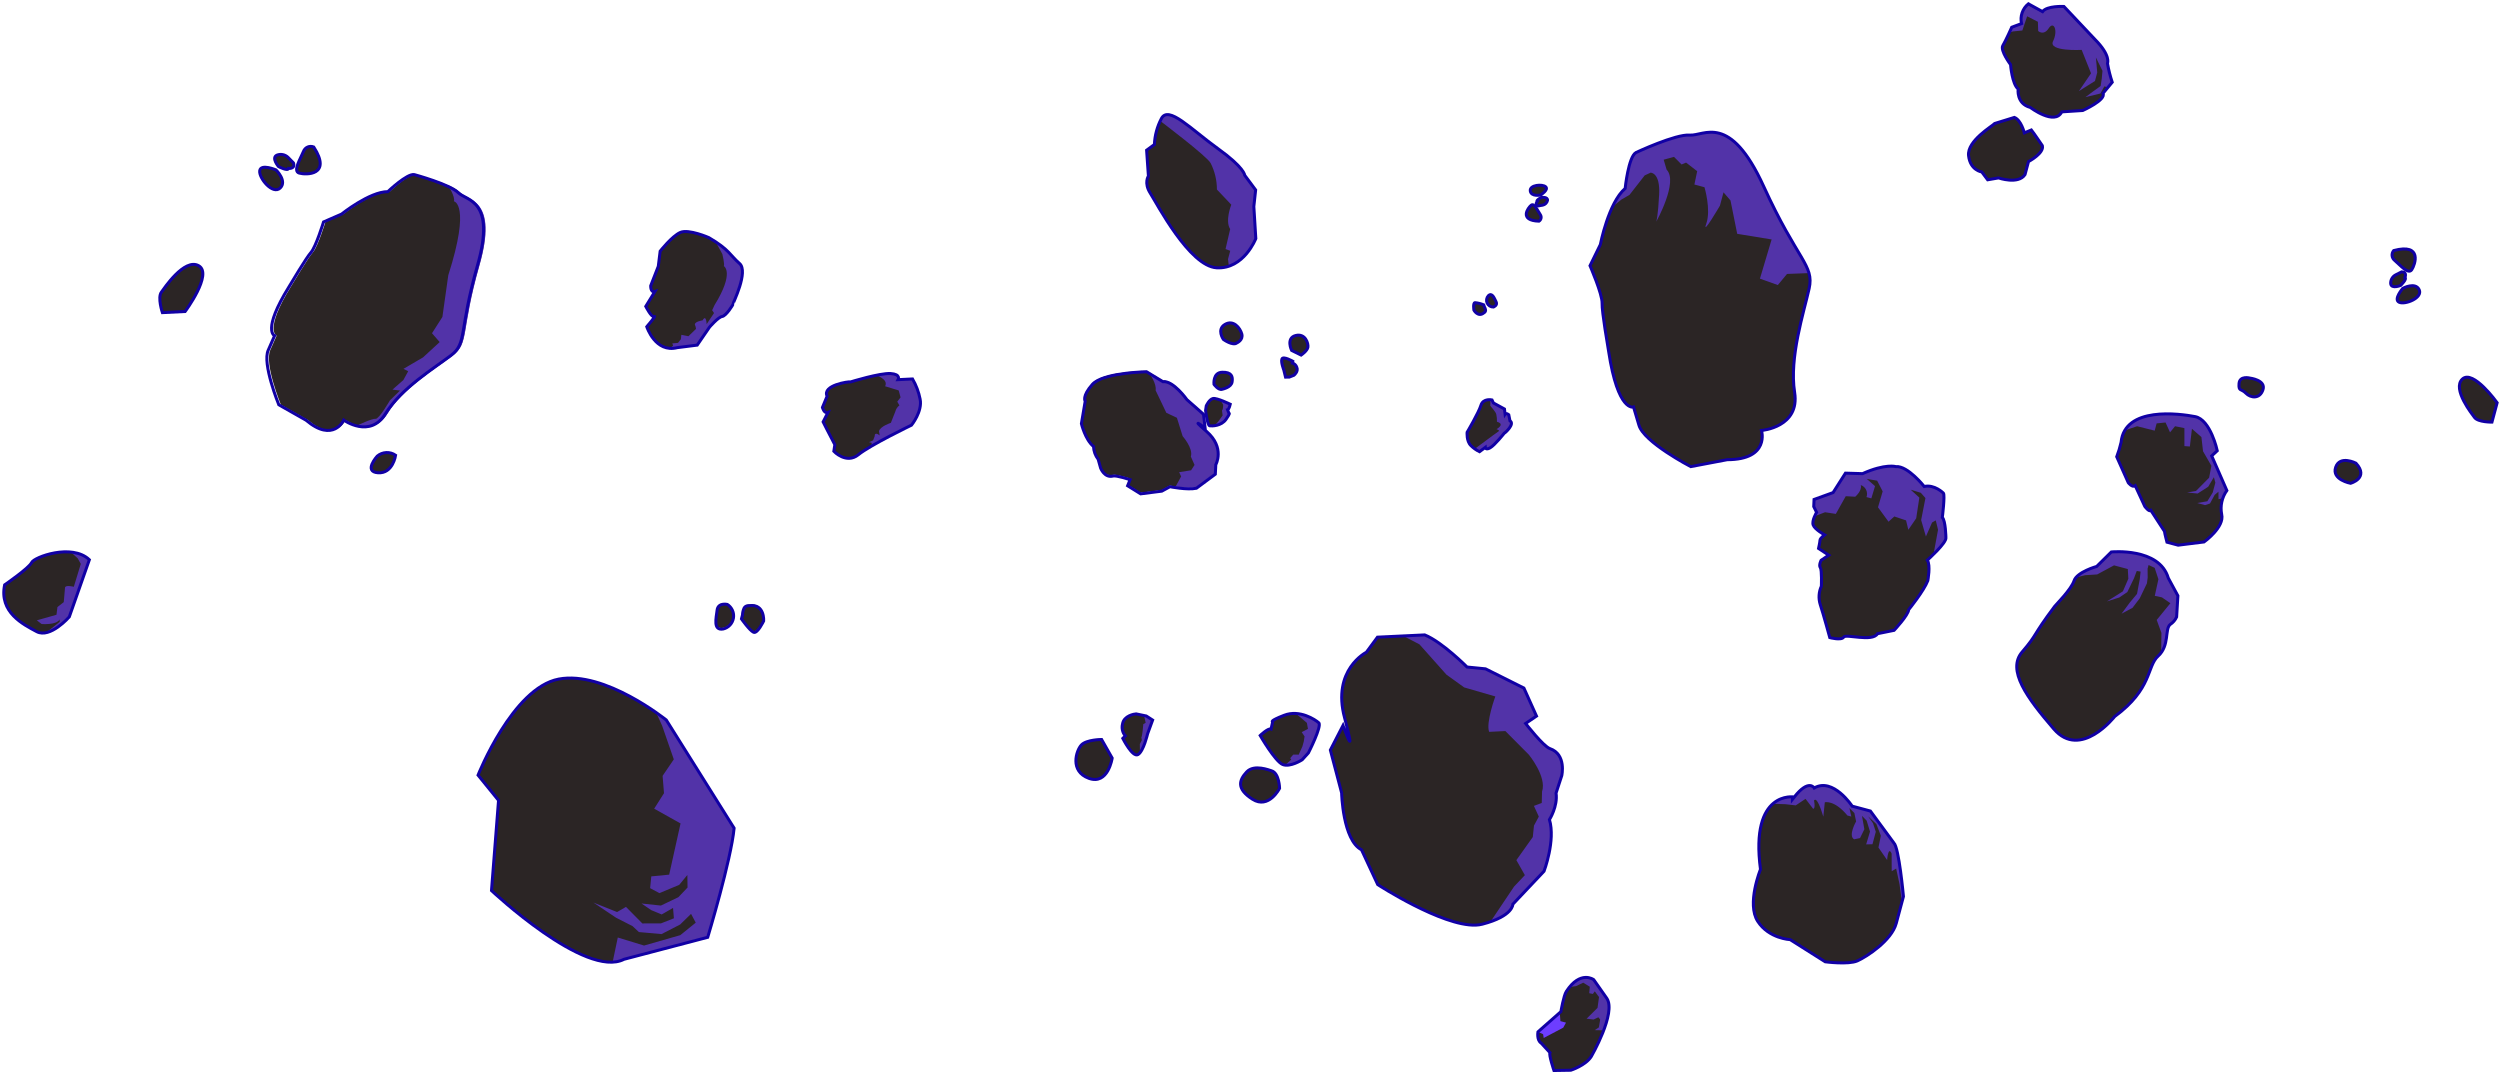 <svg width="827" height="355" viewBox="0 0 827 355" fill="none" xmlns="http://www.w3.org/2000/svg">
<path d="M818.559 138.083C817.936 137.202 811.031 128.663 814.559 125.385C818.088 122.107 826.054 133.217 826.054 133.217L824.335 139.631C824.335 139.631 819.73 139.701 818.559 138.083Z" fill="#2B2525"/>
<path d="M818.559 138.083C817.936 137.202 811.031 128.663 814.559 125.385C818.088 122.107 826.054 133.217 826.054 133.217L824.335 139.631C824.335 139.631 819.73 139.701 818.559 138.083Z" stroke="#1100A5" stroke-miterlimit="10"/>
<path d="M779.345 153.219C779.345 153.219 774.007 150.464 772.632 154.589C771.258 158.713 777.562 159.875 777.562 159.875C777.562 159.875 783.85 158.122 779.345 153.219Z" fill="#2B2525"/>
<path d="M779.345 153.219C779.345 153.219 774.007 150.464 772.632 154.589C771.258 158.713 777.562 159.875 777.562 159.875C777.562 159.875 783.85 158.122 779.345 153.219Z" stroke="#1100A5" stroke-miterlimit="10"/>
<path d="M744.266 125.071C744.266 125.071 740.875 124.162 740.674 126.883C740.473 129.604 741.37 128.457 742.927 130.065C744.484 131.673 747.56 132.093 748.592 128.901C749.623 125.709 744.266 125.071 744.266 125.071Z" fill="#2B2525"/>
<path d="M744.266 125.071C744.266 125.071 740.875 124.162 740.674 126.883C740.473 129.604 741.37 128.457 742.927 130.065C744.484 131.673 747.56 132.093 748.592 128.901C749.623 125.709 744.266 125.071 744.266 125.071Z" stroke="#1100A5" stroke-miterlimit="10"/>
<path d="M791.678 82.812C791.475 83.045 791.322 83.317 791.228 83.612C791.134 83.906 791.101 84.216 791.131 84.524C791.161 84.832 791.253 85.13 791.403 85.4C791.552 85.671 791.755 85.908 791.999 86.097C793.769 87.607 796.496 90.874 797.621 89.188C798.746 87.501 801.284 80.231 791.678 82.812Z" fill="#2B2525"/>
<path d="M794.677 95.304C794.677 95.304 791.523 98.963 793.445 99.902C795.368 100.842 801.363 98.483 800.11 95.776C798.858 93.07 794.677 95.304 794.677 95.304Z" fill="#2B2525"/>
<path d="M792.227 90.889C791.721 91.175 791.307 91.597 791.031 92.107C790.755 92.617 790.629 93.195 790.667 93.774C790.898 95.617 793.976 94.329 793.976 94.329C793.976 94.329 796.186 92.147 795.375 91.733C795.375 91.733 796.215 89.836 794.296 89.85L792.227 90.889Z" fill="#2B2525"/>
<path d="M791.835 82.885C791.637 83.118 791.488 83.389 791.397 83.68C791.306 83.972 791.275 84.279 791.306 84.583C791.337 84.887 791.428 85.182 791.576 85.45C791.723 85.718 791.923 85.953 792.163 86.141C793.943 87.653 796.67 90.921 797.795 89.234C798.919 87.548 801.469 80.353 791.835 82.885Z" stroke="#1100A5" stroke-miterlimit="10"/>
<path d="M794.844 95.38C794.844 95.38 791.68 99.035 793.612 99.978C795.544 100.92 801.529 98.558 800.267 95.849C799.005 93.141 794.844 95.38 794.844 95.38Z" stroke="#1100A5" stroke-miterlimit="10"/>
<path d="M792.412 90.97C791.904 91.252 791.486 91.673 791.208 92.183C790.93 92.693 790.803 93.272 790.843 93.852C791.074 95.695 794.152 94.408 794.152 94.408C794.152 94.408 796.371 92.228 795.551 91.811C795.551 91.811 796.391 89.914 794.472 89.928L792.412 90.97Z" stroke="#1100A5" stroke-miterlimit="10"/>
<path d="M659.868 40.847C659.117 41.681 650.664 46.57 651.202 51.477C651.74 56.383 655.572 56.882 655.572 56.882L657.517 59.474L661.12 58.855C661.12 58.855 667.644 61.131 669.871 57.763L671.028 53.445C671.028 53.445 676.255 50.705 675.614 48.193C675.614 48.193 672.773 43.995 671.975 42.994L669.647 43.954C669.647 43.954 668.61 39.711 666.359 38.839L659.868 40.847Z" fill="#2B2525"/>
<path d="M659.868 40.847C659.117 41.681 650.664 46.57 651.202 51.477C651.74 56.383 655.572 56.882 655.572 56.882L657.517 59.474L661.12 58.855C661.12 58.855 667.644 61.131 669.871 57.763L671.028 53.445C671.028 53.445 676.255 50.705 675.614 48.193C675.614 48.193 672.773 43.995 671.975 42.994L669.647 43.954C669.647 43.954 668.61 39.711 666.359 38.839L659.868 40.847Z" stroke="#1100A5" stroke-miterlimit="10"/>
<path d="M582.369 287.576C582.369 287.576 577.718 299.023 581.457 304.776C585.195 310.53 592.186 310.829 592.186 310.829L603.783 318.161C603.783 318.161 611.441 319.177 614.437 317.848C617.434 316.518 625.739 311.175 627.279 305.428L629.658 296.551C629.658 296.551 628.189 280.318 626.478 278.824L618.73 268.29L612.703 266.675C612.703 266.675 606.407 257.058 600.151 260.662C600.151 260.662 598.348 257.539 593.542 263.653C593.552 263.614 578.851 261.259 582.369 287.576Z" fill="#2B2525"/>
<path opacity="0.6" d="M629.164 298.396L629.658 296.551C629.658 296.551 628.189 280.318 626.478 278.824L618.73 268.29L612.703 266.675C612.703 266.675 606.407 257.058 600.151 260.662C600.151 260.662 598.348 257.539 593.542 263.653C592.272 263.525 590.99 263.658 589.774 264.044C588.557 264.431 587.433 265.062 586.47 265.899L590.577 266.026L594.032 266.424L597.263 264.256L599.772 267.527C599.772 267.527 600.631 267.758 600.088 264.838C600.088 264.838 600.935 262.683 603.157 270.153L603.645 265.397C603.645 265.397 606.798 264.524 611.127 269.773L612.422 270.12L611.787 267.31L613.421 268.938L613.998 271.733C613.998 271.733 611.28 276.429 613.336 277.643L615.298 277.237L616.732 274.318L615.943 269.883L617.493 271.478L618.596 275.087L617.327 279.323L619.411 279.271L620.514 275.156L619.589 272.309L617.956 270.019L620.7 272.607L622.188 276.443L621.394 280.371L624.255 284.492C624.255 284.492 624.62 279.693 625.753 282.378L625.777 288.202L627.247 287.313L628.363 292.498L629.164 298.396Z" fill="#6D3DFF"/>
<path d="M582.369 287.576C582.369 287.576 577.718 299.023 581.457 304.776C585.195 310.53 592.186 310.829 592.186 310.829L603.783 318.161C603.783 318.161 611.441 319.177 614.437 317.848C617.434 316.518 625.739 311.175 627.279 305.428L629.658 296.551C629.658 296.551 628.189 280.318 626.478 278.824L618.73 268.29L612.703 266.675C612.703 266.675 606.407 257.058 600.151 260.662C600.151 260.662 598.348 257.539 593.542 263.653C593.552 263.614 578.851 261.259 582.369 287.576Z" stroke="#1100A5" stroke-miterlimit="10"/>
<path d="M699.535 237.029C699.535 237.029 688.267 251.454 679.393 241.146C670.518 230.838 663.779 221.64 668.932 215.66C674.086 209.68 672.119 210.685 679.694 200.571C680.101 200.018 685.146 195.023 686.102 192.112C687.058 189.2 693.583 187.376 693.583 187.376L698.427 182.587C698.427 182.587 714.31 181.035 717.268 191.207L720.447 197.08L720.025 204.1C719.568 205.11 718.831 205.969 717.902 206.575C716.053 208.067 717.754 213.544 713.926 217.011C710.098 220.479 712.041 227.832 699.535 237.029Z" fill="#2B2525"/>
<path opacity="0.6" d="M714.913 215.837C717.427 212.369 716.211 207.902 717.874 206.526C718.803 205.92 719.54 205.061 719.997 204.051L720.418 197.031L717.24 191.158C714.282 180.986 698.399 182.538 698.399 182.538L693.554 187.327C693.554 187.327 688.446 188.733 686.61 191.067L689.762 190.276L693.754 190.021L699.321 187.019L703.88 188.241L704.054 191.455L702.259 195.602L696.964 198.946L701.046 197.658L703.723 195.86L705.934 191.276L706.836 188.878L708.106 189.083L707.844 191.529L706.926 196.459L704.58 199.268L701.805 203.017L705.43 201.079L707.846 197.896L710.202 192.968L710.455 191.058L710.419 188.14L710.75 186.903L712.764 187.847L714.001 191.615L712.8 197.102L715.169 197.612L717.965 199.541L713.438 205.078L715 209.369L714.913 215.837Z" fill="#6D3DFF"/>
<path d="M699.535 237.029C699.535 237.029 688.267 251.454 679.393 241.146C670.518 230.838 663.779 221.64 668.932 215.66C674.086 209.68 672.119 210.685 679.694 200.571C680.101 200.018 685.146 195.023 686.102 192.112C687.058 189.2 693.583 187.376 693.583 187.376L698.427 182.587C698.427 182.587 714.31 181.035 717.268 191.207L720.447 197.08L720.025 204.1C719.568 205.11 718.831 205.969 717.902 206.575C716.053 208.067 717.754 213.544 713.926 217.011C710.098 220.479 712.041 227.832 699.535 237.029Z" stroke="#1100A5" stroke-miterlimit="10"/>
<path d="M716.012 175.766C716.048 176.366 716.832 179.35 716.832 179.35L720.532 180.341L729.1 179.273C729.1 179.273 735.972 174.374 734.925 170.129C734.662 168.769 734.678 167.369 734.973 166.015C735.268 164.661 735.836 163.382 736.642 162.255L731.634 150.809L733.47 149.095C733.47 149.095 731.271 138.795 726.14 137.814C721.009 136.832 702.817 134.329 701.655 146.316C701.287 147.945 700.807 149.546 700.216 151.107L704.031 159.666C704.031 159.666 705.345 161.406 706.337 160.678L709.495 167.518C709.495 167.518 710.953 169.493 711.52 168.847L716.012 175.766Z" fill="#2B2525"/>
<path opacity="0.6" d="M735.365 164.78C735.687 163.886 736.13 163.04 736.68 162.265L731.672 150.819L733.47 149.095C733.47 149.095 731.271 138.795 726.14 137.814C721.708 136.968 707.318 134.955 702.9 142.364L706.952 140.996L712.771 142.462L713.416 140.057L716.363 139.76L717.848 143.025L719.51 140.996L722.602 141.628L722.604 147.571L724.411 147.703L725.092 141.84L728.228 144.585L728.761 149.283L731.53 154.094L730.775 158.032L726.434 162.408L723.512 162.919L726.992 163.262L730.472 161.016L732.354 157.855L732.841 159.673L731.973 162.909L730.19 165.816L726.845 166.4L729.434 167.094L731.07 166.549L732.622 163.694L733.862 162.659L733.888 165.151L735.365 164.78Z" fill="#6D3DFF"/>
<path d="M716.012 175.766C716.048 176.366 716.832 179.35 716.832 179.35L720.532 180.341L729.1 179.273C729.1 179.273 735.972 174.374 734.925 170.129C734.662 168.769 734.678 167.369 734.973 166.015C735.268 164.661 735.836 163.382 736.642 162.255L731.634 150.809L733.47 149.095C733.47 149.095 731.271 138.795 726.14 137.814C721.009 136.832 702.817 134.329 701.655 146.316C701.287 147.945 700.807 149.546 700.216 151.107L704.031 159.666C704.031 159.666 705.345 161.406 706.337 160.678L709.495 167.518C709.495 167.518 710.953 169.493 711.52 168.847L716.012 175.766Z" stroke="#1100A5" stroke-miterlimit="10"/>
<path d="M512.731 348.219C512.283 348.886 514.048 354.121 514.048 354.121L519.631 354.033C519.631 354.033 524.551 352.442 526.395 349.499C526.395 349.499 534.749 335.09 531.548 330.268L527.194 324.069C527.194 324.069 522.776 320.815 518.131 327.987C517.253 329.336 516.346 334.652 516.346 334.652L508.757 341.336C508.757 341.336 508.271 344.115 509.83 345.06L512.731 348.219Z" fill="#2B2525"/>
<path opacity="0.6" d="M530.507 340.838C532.022 336.844 533.039 332.51 531.548 330.268L527.194 324.07C527.194 324.07 523.445 321.294 519.217 326.487L521.361 326.213L523.738 325.069L525.903 326.415L525.724 328.552L526.921 328.8L527.547 327.932L528.956 329.821L528.464 333.396L524.852 336.983L527.157 337.27L528.746 336.515L529.342 337.265L528.906 339.86L527.544 340.769L530.507 340.838Z" fill="#6D3DFF"/>
<path d="M508.757 341.336L510.461 342.124L510.656 343.367L517.123 339.944L518.034 338.283L516.189 337.788L515.969 334.976L508.757 341.336Z" fill="#6D3DFF"/>
<path d="M512.731 348.219C512.283 348.886 514.048 354.121 514.048 354.121L519.631 354.033C519.631 354.033 524.551 352.442 526.395 349.499C526.395 349.499 534.749 335.09 531.548 330.268L527.194 324.069C527.194 324.069 522.776 320.815 518.131 327.987C517.253 329.336 516.346 334.652 516.346 334.652L508.757 341.336C508.757 341.336 508.271 344.115 509.83 345.06L512.731 348.219Z" stroke="#1100A5" stroke-miterlimit="10"/>
<path d="M602.506 193.917C601.642 195.818 601.507 197.971 602.128 199.965C603.192 203.221 605.291 210.917 605.291 210.917C605.291 210.917 609.155 211.952 609.888 210.761C610.622 209.571 619.339 212.507 621.095 209.623L626.569 208.512C626.569 208.512 631.314 203.437 631.392 201.677C631.392 201.677 636.416 195.487 637.722 192.079C637.722 192.079 638.693 186.987 637.562 185.296C637.562 185.296 644.073 179.504 643.706 177.822C643.706 177.822 643.615 172.248 642.52 171.158C642.52 171.158 643.439 163.867 642.881 163.127C642.881 163.127 639.921 160.15 636.534 160.93C636.534 160.93 631.059 154.007 627.196 154.359C627.196 154.359 623.653 153.286 616.127 156.684L610.478 156.516L606.385 162.945L600.09 165.224L599.988 167.578L600.926 169.485C600.926 169.485 599.272 172.22 599.803 173.677C600.334 175.135 603.559 176.93 603.559 176.93C603.559 176.93 602.057 178.091 602.052 178.69C602.047 179.289 601.579 181.421 601.579 181.421L604.947 183.649L602.42 185.353C602.42 185.353 601.592 186.974 602.161 187.789C602.729 188.604 602.506 193.917 602.506 193.917Z" fill="#2B2525"/>
<path opacity="0.6" d="M639.616 183.31C641.486 181.471 643.919 178.842 643.702 177.8C643.702 177.8 643.611 172.226 642.516 171.136C642.516 171.136 643.434 163.845 642.877 163.106C642.877 163.106 639.916 160.128 636.529 160.908C636.529 160.908 631.054 153.985 627.192 154.337C627.192 154.337 623.649 153.264 616.123 156.662L610.478 156.516L606.385 162.945L600.09 165.224L599.988 167.578L600.926 169.485C600.681 169.903 600.462 170.335 600.269 170.779L603.731 169.45L607.29 170L610.578 164.141L613.709 164.318C613.709 164.318 616.088 162.315 615.533 160.448C615.921 160.583 616.278 160.794 616.584 161.068C616.89 161.342 617.139 161.675 617.316 162.045C617.492 162.416 617.594 162.818 617.615 163.229C617.635 163.639 617.574 164.05 617.435 164.436L619.039 164.866L620.259 160.814L617.51 158.4L620.959 159.013L622.787 162.547L621.24 167.816L624.726 172.581L626.64 170.847L630.526 172.147L631.276 175.257L633.877 171.461L634.917 164.607L632.057 161.987L635.414 163.021L636.937 164.755L635.515 172.034L637.09 177.478L639.128 172.847L640.352 172.14L641.103 175.25L639.616 183.31Z" fill="#6D3DFF"/>
<path d="M602.506 193.917C601.642 195.818 601.507 197.971 602.128 199.965C603.192 203.221 605.291 210.917 605.291 210.917C605.291 210.917 609.155 211.952 609.888 210.761C610.622 209.571 619.339 212.507 621.095 209.623L626.569 208.512C626.569 208.512 631.314 203.437 631.392 201.677C631.392 201.677 636.416 195.487 637.722 192.079C637.722 192.079 638.693 186.987 637.562 185.296C637.562 185.296 644.073 179.504 643.706 177.822C643.706 177.822 643.615 172.248 642.52 171.158C642.52 171.158 643.439 163.867 642.881 163.127C642.881 163.127 639.921 160.15 636.534 160.93C636.534 160.93 631.059 154.007 627.196 154.359C627.196 154.359 623.653 153.286 616.127 156.684L610.478 156.516L606.385 162.945L600.09 165.224L599.988 167.578L600.926 169.485C600.926 169.485 599.272 172.22 599.803 173.677C600.334 175.135 603.559 176.93 603.559 176.93C603.559 176.93 602.057 178.091 602.052 178.69C602.047 179.289 601.579 181.421 601.579 181.421L604.947 183.649L602.42 185.353C602.42 185.353 601.592 186.974 602.161 187.789C602.729 188.604 602.506 193.917 602.506 193.917Z" stroke="#1100A5" stroke-miterlimit="10"/>
<path d="M532.138 116.258C531.907 114.726 529.874 103.228 529.972 100.273C530.07 97.317 525.979 87.897 525.979 87.897L529.393 80.913C529.393 80.913 532.071 67.054 537.601 62.334C537.601 62.334 538.682 51.847 541.175 50.465C541.175 50.465 554.353 44.285 558.987 44.688C563.62 45.091 572.217 37.042 583.429 61.653C594.641 86.263 600.187 87.666 598.465 95.446C596.743 103.225 591.831 118.235 593.659 129.802C595.488 141.37 582.716 142.399 582.716 142.399C582.716 142.399 585.576 152.048 571.378 152.064L559.303 154.357C559.303 154.357 543.668 146.254 542.136 140.574L540.373 134.635C540.373 134.635 535.211 136.472 532.138 116.258Z" fill="#2B2525"/>
<path opacity="0.6" d="M598.384 90.341C597.019 85.502 591.807 80.11 583.4 61.645C572.217 37.042 563.623 45.082 558.958 44.681C554.293 44.279 541.146 50.457 541.146 50.457C538.648 51.858 537.572 62.327 537.572 62.327C535.759 64.055 534.318 66.135 533.336 68.439L536.38 66.004L539.037 64.469L544.068 58.021L546.028 57.118C546.028 57.118 549.222 57.021 548.849 64.324C548.477 71.626 547.9 73.314 547.9 73.314C547.9 73.314 555.273 60.092 551.316 56.123L550.345 52.829L553.764 51.892L556.266 54.416L557.752 53.779L561.43 56.627L560.507 61.039L563.839 61.932C563.839 61.932 566.069 69.373 564.447 73.959C562.825 78.545 568.954 68.034 568.954 68.034L570.137 63.619L572.45 66.309L574.668 77.35L586.054 79.21L582.185 92.181L588.1 94.294L591.155 90.619L598.384 90.341Z" fill="#6D3DFF"/>
<path d="M532.138 116.258C531.907 114.726 529.874 103.228 529.972 100.273C530.07 97.317 525.979 87.897 525.979 87.897L529.393 80.913C529.393 80.913 532.071 67.054 537.601 62.334C537.601 62.334 538.682 51.847 541.175 50.465C541.175 50.465 554.353 44.285 558.987 44.688C563.62 45.091 572.217 37.042 583.429 61.653C594.641 86.263 600.187 87.666 598.465 95.446C596.743 103.225 591.831 118.235 593.659 129.802C595.488 141.37 582.716 142.399 582.716 142.399C582.716 142.399 585.576 152.048 571.378 152.064L559.303 154.357C559.303 154.357 543.668 146.254 542.136 140.574L540.373 134.635C540.373 134.635 535.211 136.472 532.138 116.258Z" stroke="#1100A5" stroke-miterlimit="10"/>
<path d="M668.723 7.803L665.491 9.008C665.491 9.008 663.492 13.493 662.536 15.09C661.58 16.687 665.089 21.365 665.089 21.365C665.089 21.365 665.589 27.845 667.604 29.441C667.604 29.441 666.919 34.279 671.604 35.534C671.604 35.534 679.731 41.676 682.038 37.005L688.971 36.554C688.971 36.554 696.829 33.038 695.667 30.883L698.722 27.209C698.05 25.17 697.526 23.085 697.153 20.97C697.153 20.97 698.373 18.388 692.951 12.97L682.737 2.137C682.737 2.137 677.109 1.851 675.673 3.847L670.982 1.265C670.033 2.036 669.318 3.056 668.919 4.212C668.519 5.367 668.451 6.611 668.723 7.803V7.803Z" fill="#2B2525"/>
<path opacity="0.6" d="M697.404 28.999L698.642 27.508C697.967 25.486 697.438 23.417 697.06 21.318C697.06 21.318 698.28 18.736 692.858 13.318L682.643 2.485C682.643 2.485 677.016 2.199 675.58 4.195L670.889 1.613C669.937 2.381 669.219 3.399 668.816 4.554C668.414 5.708 668.342 6.953 668.61 8.146L665.378 9.35L664.743 10.754L665.872 10.404L668.992 10.081L670.58 5.392L674.132 7.203L674.234 10.263C674.234 10.263 676.032 11.936 677.718 9.354C679.403 6.772 680.875 10.128 679.15 13.63C677.424 17.133 688.62 16.499 688.62 16.499L691.715 24.265L687.699 30.136L693.014 26.797L693.765 23.996L693.32 19.011L695.499 23.436C695.397 25.118 695.194 26.792 694.891 28.45C694.673 28.526 689.868 32.125 689.868 32.125L694.815 30.934L696.109 28.579L697.422 28.931" fill="#6D3DFF"/>
<path d="M668.723 7.803L665.491 9.008C665.491 9.008 663.492 13.493 662.536 15.09C661.58 16.687 665.089 21.365 665.089 21.365C665.089 21.365 665.589 27.845 667.604 29.441C667.604 29.441 666.919 34.279 671.604 35.534C671.604 35.534 679.731 41.676 682.038 37.005L688.971 36.554C688.971 36.554 696.829 33.038 695.667 30.883L698.722 27.209C698.05 25.17 697.526 23.085 697.153 20.97C697.153 20.97 698.373 18.388 692.951 12.97L682.737 2.137C682.737 2.137 677.109 1.851 675.673 3.847L670.982 1.265C670.033 2.036 669.318 3.056 668.919 4.212C668.519 5.367 668.451 6.611 668.723 7.803V7.803Z" stroke="#1100A5" stroke-miterlimit="10"/>
<path d="M234.491 78.608C234.491 78.608 227.814 75.67 225.042 76.894C222.271 78.119 218.381 83.092 218.381 83.092L217.763 88.103L215.254 94.532C215.254 94.532 215.151 96.927 216.653 96.418L213.623 101.352C213.623 101.352 215.548 105.181 216.4 104.705C217.252 104.23 213.951 108.087 213.951 108.087C213.951 108.087 216.775 116.867 224.079 114.993L230.637 114.162L234.701 108.232C234.701 108.232 237.6 104.868 238.889 104.696C240.177 104.523 242.537 100.818 242.458 100.61C242.379 100.403 247.735 89.839 244.634 87.155C241.533 84.471 241.279 82.56 234.491 78.608Z" fill="#2B2525"/>
<path d="M420.614 254.98C419.938 254.799 414.851 252.691 412.37 255.38C409.889 258.07 408.934 260.94 414.326 264.383C419.719 267.826 423.284 260.779 423.284 260.779C423.284 260.779 423.187 255.732 420.614 254.98Z" fill="#2B2525"/>
<path d="M420.614 254.98C419.938 254.799 414.851 252.691 412.37 255.38C409.889 258.07 408.934 260.94 414.326 264.383C419.719 267.826 423.284 260.779 423.284 260.779C423.284 260.779 423.187 255.732 420.614 254.98Z" stroke="#1100A5" stroke-miterlimit="10"/>
<path d="M124.785 150.887C124.785 150.887 120.109 156.053 125.049 156.393C129.99 156.734 130.867 150.602 130.867 150.602C129.963 149.973 128.877 149.661 127.778 149.712C126.678 149.764 125.626 150.177 124.785 150.887V150.887Z" fill="#2B2525"/>
<path d="M124.785 150.887C124.785 150.887 120.109 156.053 125.049 156.393C129.99 156.734 130.867 150.602 130.867 150.602C129.963 149.973 128.877 149.661 127.778 149.712C126.678 149.764 125.626 150.177 124.785 150.887V150.887Z" stroke="#1100A5" stroke-miterlimit="10"/>
<path d="M240.589 199.579C240.589 199.579 237.511 198.857 237.2 201.486C236.889 204.116 235.79 208.294 239.242 207.697C240.095 207.491 240.868 207.038 241.466 206.396C242.063 205.753 242.458 204.949 242.602 204.083C242.746 203.218 242.631 202.329 242.273 201.528C241.915 200.727 241.33 200.049 240.589 199.579V199.579Z" fill="#2B2525"/>
<path d="M247.956 199.979C247.677 200.018 246.636 199.884 246.138 200.776C245.808 201.502 245.626 202.288 245.602 203.086L245.261 204.361C245.261 204.361 247.952 208.188 249.252 208.784C250.551 209.381 252.606 205.035 252.606 205.035C252.606 205.035 252.978 199.358 247.956 199.979Z" fill="#2B2525"/>
<path d="M240.605 199.945C240.605 199.945 237.527 199.224 237.218 201.843C236.91 204.463 235.793 208.708 239.258 208.063C240.111 207.857 240.884 207.405 241.481 206.762C242.079 206.12 242.474 205.315 242.618 204.45C242.761 203.584 242.647 202.696 242.289 201.895C241.931 201.094 241.345 200.416 240.605 199.945V199.945Z" stroke="#1100A5" stroke-miterlimit="10"/>
<path d="M247.972 200.346C247.693 200.385 246.664 200.244 246.154 201.142C245.823 201.869 245.641 202.654 245.618 203.452L245.276 204.727C245.276 204.727 247.967 208.554 249.267 209.151C250.567 209.748 252.622 205.401 252.622 205.401C252.622 205.401 252.994 199.724 247.972 200.346Z" stroke="#1100A5" stroke-miterlimit="10"/>
<path d="M490.908 103.451C491.065 103.375 491.197 103.256 491.289 103.109C491.382 102.962 491.431 102.792 491.432 102.618C491.375 102.212 491.237 101.823 491.024 101.473L490.828 100.851C489.9 100.464 488.919 100.218 487.918 100.123C487.2 100.252 487.573 102.609 487.573 102.609C487.573 102.609 488.976 105.097 490.908 103.451Z" fill="#2B2525"/>
<path d="M494.033 101.565C494.033 101.565 495.507 101.008 494.908 99.843C494.309 98.678 493.597 96.624 492.339 97.84C492.043 98.161 491.848 98.562 491.778 98.993C491.709 99.425 491.768 99.867 491.949 100.265C492.13 100.662 492.424 100.998 492.795 101.229C493.165 101.461 493.596 101.577 494.033 101.565V101.565Z" fill="#2B2525"/>
<path d="M494.033 101.565C494.033 101.565 495.507 101.008 494.908 99.843C494.309 98.678 493.597 96.624 492.339 97.84C492.043 98.161 491.848 98.562 491.778 98.993C491.709 99.425 491.768 99.867 491.949 100.265C492.13 100.662 492.424 100.998 492.795 101.229C493.165 101.461 493.596 101.577 494.033 101.565V101.565Z" stroke="#1100A5" stroke-miterlimit="10"/>
<path d="M490.908 103.451C491.065 103.375 491.197 103.256 491.289 103.109C491.382 102.962 491.431 102.792 491.432 102.618C491.375 102.212 491.237 101.823 491.024 101.473L490.828 100.851C489.9 100.464 488.919 100.218 487.918 100.123C487.2 100.252 487.573 102.609 487.573 102.609C487.573 102.609 488.976 105.097 490.908 103.451Z" stroke="#1100A5" stroke-miterlimit="10"/>
<path d="M53.395 96.632C54.135 95.649 60.971 85.203 65.734 87.908C70.496 90.612 61.244 103.041 61.244 103.041L53.72 103.417C53.72 103.417 52.048 98.414 53.395 96.632Z" fill="#2B2525"/>
<path d="M53.395 96.632C54.135 95.649 60.971 85.203 65.734 87.908C70.496 90.612 61.244 103.041 61.244 103.041L53.72 103.417C53.72 103.417 52.048 98.414 53.395 96.632Z" stroke="#1100A5" stroke-miterlimit="10"/>
<path d="M103.809 48.427C103.489 48.292 103.145 48.224 102.798 48.225C102.451 48.227 102.108 48.3 101.789 48.438C101.471 48.576 101.183 48.777 100.945 49.029C100.706 49.282 100.521 49.58 100.401 49.905C99.426 52.346 96.8 56.426 99.012 57.059C101.223 57.693 109.923 57.913 103.809 48.427Z" fill="#2B2525"/>
<path d="M91.342 56.009C91.342 56.009 86.297 53.86 85.941 56.27C85.585 58.68 90.222 64.322 92.682 62.02C95.142 59.718 91.342 56.009 91.342 56.009Z" fill="#2B2525"/>
<path d="M95.269 51.822C94.788 51.372 94.189 51.068 93.542 50.946C92.894 50.824 92.225 50.889 91.614 51.133C89.697 52.027 92.156 54.902 92.156 54.902C92.156 54.902 95.28 56.536 95.45 55.515C95.45 55.515 97.784 55.768 97.099 53.69L95.269 51.822Z" fill="#2B2525"/>
<path d="M103.787 48.628C103.467 48.493 103.123 48.425 102.775 48.426C102.428 48.428 102.085 48.5 101.766 48.639C101.448 48.777 101.16 48.978 100.922 49.23C100.683 49.483 100.498 49.78 100.378 50.106C99.403 52.547 96.778 56.627 98.979 57.258C101.181 57.889 109.9 58.114 103.787 48.628Z" stroke="#1100A5" stroke-miterlimit="10"/>
<path d="M91.31 56.207C91.31 56.207 86.264 54.058 85.918 56.471C85.572 58.883 90.2 64.523 92.659 62.221C95.119 59.919 91.31 56.207 91.31 56.207Z" stroke="#1100A5" stroke-miterlimit="10"/>
<path d="M95.247 52.023C94.764 51.573 94.163 51.269 93.514 51.146C92.865 51.024 92.195 51.088 91.581 51.331C89.674 52.228 92.134 55.103 92.134 55.103C92.134 55.103 95.257 56.737 95.427 55.716C95.427 55.716 97.761 55.969 97.076 53.891L95.247 52.023Z" stroke="#1100A5" stroke-miterlimit="10"/>
<path d="M509.096 73.166C509.27 73.055 509.419 72.911 509.535 72.741C509.652 72.571 509.732 72.379 509.773 72.178C509.814 71.976 509.813 71.768 509.771 71.567C509.73 71.365 509.648 71.174 509.53 71.005C508.659 69.736 507.569 67.042 506.512 67.898C505.454 68.753 502.398 72.934 509.096 73.166Z" fill="#2B2525"/>
<path d="M510.333 67.855C510.715 67.773 511.065 67.584 511.344 67.311C511.623 67.037 511.818 66.69 511.907 66.31C512.124 65.074 509.891 65.293 509.891 65.293C509.891 65.293 508.036 66.266 508.48 66.696C508.48 66.696 507.577 67.748 508.812 68.121L510.333 67.855Z" fill="#2B2525"/>
<path d="M509.623 64.517C509.623 64.517 512.373 62.791 511.323 61.805C510.272 60.82 505.948 61.152 506.221 63.15C506.493 65.149 509.623 64.517 509.623 64.517Z" fill="#2B2525"/>
<path d="M509.096 73.166C509.27 73.055 509.419 72.911 509.535 72.741C509.652 72.571 509.732 72.379 509.773 72.178C509.814 71.976 509.813 71.768 509.771 71.567C509.73 71.365 509.648 71.174 509.53 71.005C508.659 69.736 507.569 67.042 506.512 67.898C505.454 68.753 502.398 72.934 509.096 73.166Z" stroke="#1100A5" stroke-miterlimit="10"/>
<path d="M509.623 64.517C509.623 64.517 512.373 62.791 511.323 61.805C510.272 60.82 505.948 61.152 506.221 63.15C506.493 65.149 509.623 64.517 509.623 64.517Z" stroke="#1100A5" stroke-miterlimit="10"/>
<path d="M510.333 67.855C510.715 67.773 511.065 67.584 511.344 67.311C511.623 67.037 511.818 66.69 511.907 66.31C512.124 65.074 509.891 65.293 509.891 65.293C509.891 65.293 508.036 66.266 508.48 66.696C508.48 66.696 507.577 67.748 508.812 68.121L510.333 67.855Z" stroke="#1100A5" stroke-miterlimit="10"/>
<path d="M497.582 143.337C497.902 143.226 501.21 140.23 499.498 139.202L499.1 137.211C499.1 137.211 498.263 136.469 497.885 137.03L497.676 135.297L496.53 134.669L494.021 133.293L493.552 132.298C493.552 132.298 490.623 131.637 489.886 134.08C489.149 136.522 485.321 143.002 485.321 143.002C485.321 143.002 485.052 145.901 486.543 147.367C487.38 148.208 488.353 148.902 489.419 149.422L491.333 147.998C491.333 147.998 491.406 149.001 492.929 148.147C494.452 147.292 497.582 143.337 497.582 143.337Z" fill="#2B2525"/>
<path opacity="0.6" d="M489.832 149.118L491.333 147.998C491.333 147.998 491.406 149.001 492.929 148.147C494.452 147.292 497.582 143.337 497.582 143.337C497.902 143.226 501.21 140.23 499.498 139.202L499.1 137.211C499.1 137.211 498.263 136.469 497.885 137.03L497.676 135.297L496.53 134.669L494.021 133.293L493.552 132.298C493.221 132.224 492.882 132.192 492.542 132.203L493.031 132.852L492.981 134.236C492.981 134.236 494.943 136.418 494.973 137.079C495.151 137.883 495.226 138.707 495.196 139.53C495.196 139.53 498.063 140.112 495.061 141.968L495.846 142.323L495.747 142.69L493.985 143.936L488.17 148.248C488.17 148.248 489.314 149.507 489.832 149.118Z" fill="#6D3DFF"/>
<path d="M497.582 143.337C497.902 143.226 501.21 140.23 499.498 139.202L499.1 137.211C499.1 137.211 498.263 136.469 497.885 137.03L497.676 135.297L496.53 134.669L494.021 133.293L493.552 132.298C493.552 132.298 490.623 131.637 489.886 134.08C489.149 136.522 485.321 143.002 485.321 143.002C485.321 143.002 485.052 145.901 486.543 147.367C487.38 148.208 488.353 148.902 489.419 149.422L491.333 147.998C491.333 147.998 491.406 149.001 492.929 148.147C494.452 147.292 497.582 143.337 497.582 143.337Z" stroke="#1100A5" stroke-miterlimit="10"/>
<path d="M414.767 68.317L415.366 62.835L411.751 57.974C411.751 57.974 411.703 55.486 402.838 49.125C393.972 42.764 386.485 34.66 384.163 39.266C382.784 41.91 382.002 44.825 381.875 47.805L379.299 49.692L379.895 58.248C379.895 58.248 378.331 60.49 380.51 63.91C382.689 67.331 393.474 88.089 402.482 88.588C411.49 89.086 415.423 78.928 415.423 78.928L414.767 68.317Z" fill="#2B2525"/>
<path opacity="0.6" d="M406.51 88.083C412.705 86.058 415.481 78.944 415.481 78.944L414.767 68.317L415.366 62.835L411.751 57.974C411.751 57.974 411.703 55.486 402.838 49.125C393.972 42.764 386.485 34.66 384.163 39.266L383.799 40.007C383.799 40.007 399.524 51.871 400.498 53.995C401.854 56.694 402.559 59.674 402.556 62.695L407.309 67.716C407.309 67.716 405.176 73.046 406.938 75.785L405.407 82.383L406.96 82.965L406.22 85.728L406.51 88.083Z" fill="#6D3DFF"/>
<path d="M414.767 68.317L415.366 62.835L411.751 57.974C411.751 57.974 411.703 55.486 402.838 49.125C393.972 42.764 386.485 34.66 384.163 39.266C382.784 41.91 382.002 44.825 381.875 47.805L379.299 49.692L379.895 58.248C379.895 58.248 378.331 60.49 380.51 63.91C382.689 67.331 393.474 88.089 402.482 88.588C411.49 89.086 415.423 78.928 415.423 78.928L414.767 68.317Z" stroke="#1100A5" stroke-miterlimit="10"/>
<path d="M406.087 135.561C406.567 135.472 406.972 133.728 406.972 133.728C406.972 133.728 402.54 131.567 401.27 131.827C399.999 132.087 399.033 134.261 399.033 134.261L398.804 135.774C398.804 135.774 399.397 140.747 400.155 140.856C400.912 140.966 404.01 140.958 405.576 138.706C407.142 136.455 406.552 136.763 406.552 136.763L406.087 135.561Z" fill="#2B2525"/>
<path d="M404.283 128.773C404.622 128.667 407.304 128.123 407.579 126.323C407.854 124.523 407.418 123.06 404.29 123.143C401.162 123.226 401.586 127.129 401.586 127.129C401.586 127.129 403.024 129.181 404.283 128.773Z" fill="#2B2525"/>
<path d="M409.184 113.418C409.184 113.418 411.336 112.494 410.781 110.471C410.226 108.449 408.002 105.658 405.204 107.331C402.405 109.004 404.696 112.278 404.696 112.278C404.696 112.278 407.848 114.541 409.184 113.418Z" fill="#2B2525"/>
<path d="M428.045 124.125C428.276 123.959 429.548 122.768 428.975 121.506C428.867 121.165 428.676 120.856 428.419 120.607C428.163 120.358 427.848 120.176 427.505 120.077L427.657 119.507C427.657 119.507 424.538 117.74 424.083 118.705C423.628 119.67 424.686 122.407 424.686 122.407L425.257 124.755L426.504 124.737L428.045 124.125Z" fill="#2B2525"/>
<path d="M430.411 117.46C430.411 117.46 432.475 116.056 432.655 114.842C432.836 113.627 431.839 110.161 428.582 110.996C425.324 111.832 427.264 115.913 427.264 115.913L430.411 117.46Z" fill="#2B2525"/>
<path d="M409.184 113.418C409.184 113.418 411.336 112.494 410.781 110.471C410.226 108.449 408.002 105.658 405.204 107.331C402.405 109.004 404.696 112.278 404.696 112.278C404.696 112.278 407.848 114.541 409.184 113.418Z" stroke="#1100A5" stroke-miterlimit="10"/>
<path d="M430.411 117.46C430.411 117.46 432.475 116.056 432.655 114.842C432.836 113.627 431.839 110.161 428.582 110.996C425.324 111.832 427.264 115.913 427.264 115.913L430.411 117.46Z" stroke="#1100A5" stroke-miterlimit="10"/>
<path d="M404.283 128.773C404.622 128.667 407.304 128.123 407.579 126.323C407.854 124.523 407.418 123.06 404.29 123.143C401.162 123.226 401.586 127.129 401.586 127.129C401.586 127.129 403.024 129.181 404.283 128.773Z" stroke="#1100A5" stroke-miterlimit="10"/>
<path d="M428.045 124.125C428.276 123.959 429.548 122.768 428.975 121.506C428.867 121.165 428.676 120.856 428.419 120.607C428.163 120.358 427.848 120.176 427.505 120.077L427.657 119.507C427.657 119.507 424.538 117.74 424.083 118.705C423.628 119.67 424.686 122.407 424.686 122.407L425.257 124.755L426.504 124.737L428.045 124.125Z" stroke="#1100A5" stroke-miterlimit="10"/>
<path opacity="0.6" d="M401.893 140.743C400.949 141.525 404.615 140.012 405.568 138.621C407.131 136.379 406.544 136.678 406.544 136.678L406.098 135.523C406.577 135.434 406.982 133.689 406.982 133.689C406.982 133.689 405.149 132.805 403.55 132.242C403.973 132.752 404.334 133.311 404.626 133.907C404.626 133.907 404.674 135.348 404.232 135.799L404.45 137.421C403.682 138.59 402.827 139.7 401.893 140.743V140.743Z" fill="#6D3DFF"/>
<path d="M406.087 135.561C406.567 135.472 406.972 133.728 406.972 133.728C406.972 133.728 402.54 131.567 401.27 131.827C399.999 132.087 399.033 134.261 399.033 134.261L398.804 135.774C398.804 135.774 399.397 140.747 400.155 140.856C400.912 140.966 404.01 140.958 405.576 138.706C407.142 136.455 406.552 136.763 406.552 136.763L406.087 135.561Z" stroke="#1100A5" stroke-miterlimit="10"/>
<path d="M402.169 153.353C402.169 153.353 405.309 147.776 399.137 142.375C392.965 136.973 398.633 141.204 398.633 141.204L398.114 136.686L392.626 131.861C392.626 131.861 388.125 125.479 384.681 125.891L379.283 122.623C379.283 122.623 366.656 122.801 362.145 126.075C361.852 126.291 361.579 126.533 361.33 126.799C357.811 130.774 358.966 132.377 358.966 132.377L357.718 139.776C357.718 139.776 358.961 145.068 361.72 147.329C361.778 148.868 362.314 150.351 363.254 151.571L364.078 154.483C364.078 154.483 365.363 157.84 368.182 157.095C369.298 156.793 373.821 158.305 373.821 158.305L373.004 160.312L377.306 162.997L384.316 162.101L387.007 160.638C387.007 160.638 392.724 161.786 395.753 161.148L402.012 156.49L402.169 153.353Z" fill="#2B2525"/>
<path opacity="0.6" d="M388.746 161.217C391.069 161.646 393.444 161.72 395.789 161.438L402.045 156.789L402.184 153.72C402.184 153.72 405.325 148.143 399.15 142.751C392.975 137.359 398.646 141.581 398.646 141.581L398.127 137.062L392.642 132.228C392.642 132.228 388.14 125.845 384.694 126.268L380.321 123.616C380.321 123.616 382.689 127.066 382.273 129.118L385.828 136.562L389.322 138.202L391.214 144.279C391.214 144.279 394.804 148.347 393.929 151.032L395.153 153.803L394.018 155.569L390.06 156.196L390.713 157.624L388.746 161.217Z" fill="#6D3DFF"/>
<path d="M402.187 153.71C402.187 153.71 405.328 148.133 399.153 142.741C392.978 137.349 398.648 141.571 398.648 141.571L398.13 137.053L392.644 132.218C392.644 132.218 388.143 125.836 384.696 126.258L379.298 122.99C379.298 122.99 366.672 123.168 362.161 126.442C361.866 126.655 361.593 126.898 361.346 127.165C357.827 131.14 358.981 132.744 358.981 132.744L357.731 140.152C357.731 140.152 358.977 145.435 361.735 147.696C361.794 149.235 362.33 150.717 363.27 151.937L364.091 154.86C364.091 154.86 365.376 158.217 368.195 157.471C369.312 157.169 373.834 158.682 373.834 158.682L373.017 160.688L377.321 163.364L384.332 162.468L387.023 161.004C387.023 161.004 392.74 162.153 395.768 161.515L402.025 156.866L402.187 153.71Z" stroke="#1100A5" stroke-miterlimit="10"/>
<path d="M281.431 126.323C280.764 126.145 271.908 127.436 273.608 131.06L272.061 134.786C272.061 134.786 272.605 136.93 273.886 136.435L272.294 139.559L273.524 142.001L276.164 147.098L275.836 149.288C275.836 149.288 279.957 153.653 283.939 150.423C287.92 147.194 301.52 140.64 301.52 140.64C301.52 140.64 305.217 136.113 304.369 132.014C303.907 129.673 303.062 127.425 301.866 125.359L297.094 125.592C297.094 125.592 298.104 123.792 294.602 123.568C291.101 123.345 281.431 126.323 281.431 126.323Z" fill="#2B2525"/>
<path opacity="0.6" d="M288.313 147.506C293.819 144.302 301.471 140.627 301.471 140.627C301.471 140.627 305.169 136.1 304.321 132.001C303.859 129.66 303.013 127.412 301.818 125.347L297.045 125.579C297.045 125.579 298.056 123.779 294.554 123.555C292.951 123.55 291.352 123.741 289.795 124.123C289.795 124.123 293.987 125.402 292.802 127.776L297.288 129.154L297.907 131.442L296.818 132.879L297.525 134.104C296.85 134.6 296.372 135.319 296.174 136.133L294.694 139.878C294.694 139.878 291.192 141.01 290.772 142.616L290.988 144.051C290.988 144.051 289.315 142.567 289.334 144.353L288.811 145.683L287.468 146.255L288.347 146.49L288.313 147.506Z" fill="#6D3DFF"/>
<path d="M281.431 126.323C280.764 126.145 271.908 127.436 273.608 131.06L272.061 134.786C272.061 134.786 272.605 136.93 273.886 136.435L272.294 139.559L273.524 142.001L276.164 147.098L275.836 149.288C275.836 149.288 279.957 153.653 283.939 150.423C287.92 147.194 301.52 140.64 301.52 140.64C301.52 140.64 305.217 136.113 304.369 132.014C303.907 129.673 303.062 127.425 301.866 125.359L297.094 125.592C297.094 125.592 298.104 123.792 294.602 123.568C291.101 123.345 281.431 126.323 281.431 126.323Z" stroke="#1100A5" stroke-miterlimit="10"/>
<path d="M451.993 215.766C451.993 215.766 440.527 221.545 444.788 237.439C449.049 253.334 444.26 239.99 444.26 239.99L440.084 248.116L443.812 262.294C443.812 262.294 444.151 277.913 450.394 281.119L455.75 292.617C455.75 292.617 476.988 306.434 488.175 306.026C488.901 306.001 489.622 305.9 490.327 305.722C500.64 303.05 500.451 299.118 500.451 299.118L510.769 288.196C510.769 288.196 514.628 278.008 512.555 271.137C512.555 271.137 515.376 266.716 514.743 262.354L516.63 256.586C516.63 256.586 518.248 249.545 512.713 247.637C510.506 246.87 504.671 239.322 504.671 239.322L508.275 236.882L504.104 227.606L491.415 221.256L485.303 220.653C485.303 220.653 477.062 212.347 471.296 210.026L455.669 210.777L451.993 215.766Z" fill="#2B2525"/>
<path opacity="0.6" d="M493.05 304.909C500.596 302.324 500.436 299.134 500.436 299.134L510.769 288.196C510.769 288.196 514.628 278.008 512.555 271.137C512.555 271.137 515.376 266.716 514.743 262.354L516.63 256.586C516.63 256.586 518.248 249.545 512.713 247.637C510.506 246.87 504.671 239.322 504.671 239.322L508.275 236.882L504.104 227.606L491.415 221.256L485.303 220.653C485.303 220.653 477.062 212.347 471.296 210.026L464.208 210.363L469.558 213.153L478.495 223.188L484.355 227.398L494.653 230.385C494.653 230.385 491.457 239.105 492.612 242.096L497.973 241.834L505.744 249.652C505.744 249.652 511.756 256.967 510.109 261.837L510.009 265.61L507.417 266.592L509.036 270.132L507.44 273.11L507.049 276.888L501.616 284.532L504.426 289.499L500.843 293.29L493.05 304.909Z" fill="#6D3DFF"/>
<path d="M451.993 215.766C451.993 215.766 440.527 221.545 444.788 237.439C449.049 253.334 444.26 239.99 444.26 239.99L440.084 248.116L443.812 262.294C443.812 262.294 444.151 277.913 450.394 281.119L455.75 292.617C455.75 292.617 476.988 306.434 488.175 306.026C488.901 306.001 489.622 305.9 490.327 305.722C500.64 303.05 500.451 299.118 500.451 299.118L510.769 288.196C510.769 288.196 514.628 278.008 512.555 271.137C512.555 271.137 515.376 266.716 514.743 262.354L516.63 256.586C516.63 256.586 518.248 249.545 512.713 247.637C510.506 246.87 504.671 239.322 504.671 239.322L508.275 236.882L504.104 227.606L491.415 221.256L485.303 220.653C485.303 220.653 477.062 212.347 471.296 210.026L455.669 210.777L451.993 215.766Z" stroke="#1100A5" stroke-miterlimit="10"/>
<path d="M364.41 244.621C364.41 244.621 359.403 244.646 357.709 246.449C356.015 248.252 353.779 255.127 360.182 257.464C366.586 259.801 367.907 250.775 367.907 250.775L364.41 244.621Z" fill="#2B2525"/>
<path d="M375.82 236.155C375.242 236.187 371.781 236.74 371.34 239.469C371.162 240.155 371.151 240.875 371.31 241.566C371.469 242.258 371.793 242.901 372.253 243.44L371.424 244.254C371.424 244.254 374.644 250.707 376.472 249.602C378.3 248.498 379.622 242.754 379.622 242.754L381.287 238.2L379.195 236.853L375.82 236.155Z" fill="#2B2525"/>
<path d="M364.41 244.621C364.41 244.621 359.403 244.646 357.709 246.449C356.015 248.252 353.779 255.127 360.182 257.464C366.586 259.801 367.907 250.775 367.907 250.775L364.41 244.621Z" stroke="#1100A5" stroke-miterlimit="10"/>
<path opacity="0.6" d="M377.042 249.061C378.551 247.292 379.62 242.723 379.62 242.723L381.285 238.168L379.183 236.818L378.43 236.617L378.987 239.095L378.203 239.548C378.203 239.548 377.91 243.465 377.554 243.981L377.719 244.833L377.059 246.136L377.09 249.074" fill="#6D3DFF"/>
<path d="M375.82 236.155C375.242 236.187 371.781 236.74 371.34 239.469C371.162 240.155 371.151 240.875 371.31 241.566C371.469 242.258 371.793 242.901 372.253 243.44L371.424 244.254C371.424 244.254 374.644 250.707 376.472 249.602C378.3 248.498 379.622 242.754 379.622 242.754L381.287 238.2L379.195 236.853L375.82 236.155Z" stroke="#1100A5" stroke-miterlimit="10"/>
<path opacity="0.6" d="M221.481 115.26C222.352 115.326 223.227 115.245 224.071 115.022L230.63 114.191L234.693 108.261C234.693 108.261 237.592 104.897 238.881 104.725C240.17 104.552 242.529 100.847 242.45 100.639C242.371 100.432 247.728 89.868 244.627 87.184C241.91 84.841 241.382 83.064 236.745 80.01L238.955 84.049C238.955 84.049 239.782 87.49 239.443 88.021C239.443 88.021 243.106 90.038 236.366 100.934L235.578 102.639L236.203 103.552L233.759 107.224C233.759 107.224 233.64 103.807 232.405 105.981C232.405 105.981 229.818 106.323 229.859 107.37C230.069 107.82 230.198 108.303 230.242 108.797L227.727 111.229L225.39 110.758L225.236 112.218L224.282 113.422L222.404 113.592L222.66 114.375L221.481 115.26Z" fill="#6D3DFF"/>
<path d="M234.491 78.608C234.491 78.608 227.814 75.67 225.042 76.894C222.271 78.119 218.381 83.092 218.381 83.092L217.763 88.103L215.254 94.532C215.254 94.532 215.151 96.927 216.653 96.418L213.623 101.352C213.623 101.352 215.548 105.181 216.4 104.705C217.252 104.23 213.951 108.087 213.951 108.087C213.951 108.087 216.775 116.867 224.079 114.993L230.637 114.162L234.701 108.232C234.701 108.232 237.6 104.868 238.889 104.696C240.177 104.523 242.537 100.818 242.458 100.61C242.379 100.403 247.735 89.839 244.634 87.155C241.533 84.471 241.279 82.56 234.491 78.608Z" stroke="#1100A5" stroke-miterlimit="10"/>
<path d="M96.239 94.839C96.917 93.737 101.904 85.29 103.523 83.457C105.143 81.623 107.668 73.397 107.668 73.397L113.638 70.783C113.638 70.783 122.869 63.38 128.938 63.37C128.938 63.37 135.319 57.253 137.695 57.734C137.695 57.734 149.47 60.889 152.207 63.694C154.945 66.498 164.782 66.028 158.597 87.757C152.412 109.487 155.21 113.456 149.878 117.515C144.546 121.573 133.258 128.425 128.166 136.802C123.074 145.18 114.345 138.928 114.345 138.928C114.345 138.928 110.946 146.63 101.865 138.948L92.921 133.881C92.921 133.881 87.325 120.227 89.43 115.77L91.518 111.029C91.518 111.029 87.24 109.417 96.239 94.839Z" fill="#2B2525"/>
<path opacity="0.6" d="M118.235 140.715C121.209 141.595 125.323 141.579 128.239 136.801C133.35 128.429 144.612 121.518 149.932 117.467C155.252 113.416 152.445 109.517 158.641 87.707C164.837 65.897 155.026 66.426 152.249 63.653C151.047 62.648 149.688 61.846 148.226 61.281C148.226 61.281 150.733 65.255 150.138 66.587C150.138 66.587 155.844 67.432 148.29 91.062L146.346 104.849L142.905 110.232L145.444 113.159L139.947 118.218L133.475 122.012L135.033 122.803L133.437 125.709L129.832 128.884L132.316 129.197L128.982 132.445C128.982 132.445 125.364 138.722 124.241 138.546C123.119 138.369 118.235 140.715 118.235 140.715Z" fill="#6D3DFF"/>
<path d="M95.598 94.874C96.279 93.763 101.263 85.325 102.882 83.492C104.502 81.659 107.03 73.422 107.03 73.422L112.997 70.818C112.997 70.818 122.23 63.405 128.3 63.396C128.3 63.396 134.678 57.288 137.057 57.76C137.057 57.76 148.818 60.964 151.569 63.719C154.319 66.475 164.156 66.005 157.961 87.773C151.766 109.542 154.564 113.47 149.242 117.531C143.92 121.591 132.627 128.463 127.523 136.847C122.418 145.232 113.704 138.963 113.704 138.963C113.704 138.963 110.302 146.675 101.221 138.993L92.232 133.903C92.232 133.903 86.645 120.252 88.748 115.805L90.838 111.054C90.838 111.054 86.582 109.437 95.598 94.874Z" stroke="#1100A5" stroke-miterlimit="10"/>
<path d="M220.41 238.181C220.41 238.181 200.052 221.742 184.811 224.646C169.57 227.551 158.139 256.416 158.139 256.416L164.919 264.765L162.588 294.598C162.588 294.598 193.721 323.915 206.429 317.33L234.114 310.057C234.114 310.057 241.839 284.475 242.845 273.957L220.41 238.181Z" fill="#2B2525"/>
<path opacity="0.6" d="M202.634 318.394C203.947 318.345 205.234 318.012 206.406 317.417L234.091 310.144C234.091 310.144 241.816 284.562 242.822 274.044L220.369 238.336C220.369 238.336 219.177 237.375 217.163 235.965L219.021 240.045L222.896 251.198L219.188 256.654L219.649 262.389L216.402 267.513L225.125 272.398L221.364 289.331L215.443 289.908L215.062 293.802L218.12 295.45L224.682 292.715L227.381 289.442L227.437 293.598L224.419 296.786L218.623 299.56L212.202 298.875L215.442 301.079L218.892 302.5L222.637 300.346L222.931 303.769L218.648 305.458L212.484 305.473L207.077 299.997L204.125 301.701L196.309 298.571L203.788 303.578L209.252 306.367L211.357 308.328L218.838 308.998L224.987 305.831L228.603 302.307L230.152 305.217L225.049 309.347L213.05 312.789L204.362 310.129L202.632 318.403" fill="#6D3DFF"/>
<path d="M220.41 238.181C220.41 238.181 200.052 221.742 184.811 224.646C169.57 227.551 158.139 256.416 158.139 256.416L164.919 264.765L162.588 294.598C162.588 294.598 193.721 323.915 206.429 317.33L234.114 310.057C234.114 310.057 241.839 284.475 242.845 273.957L220.41 238.181Z" stroke="#1100A5" stroke-miterlimit="10"/>
<path d="M420.466 241.161C419.536 240.767 416.869 243.303 416.869 243.303C416.869 243.303 421.819 251.876 424.3 252.893C426.781 253.91 430.752 251.34 430.752 251.34L432.823 249.058C432.823 249.058 437.388 240.136 436.246 239.105C435.104 238.074 429.942 234.621 424.812 236.611C419.682 238.601 421.006 238.759 421.006 238.759L420.466 241.161Z" fill="#2B2525"/>
<path opacity="0.6" d="M425.129 253.084C427.557 253.373 430.779 251.316 430.779 251.316L432.847 249.044C432.847 249.044 437.412 240.122 436.282 239.084C434.105 237.301 431.435 236.225 428.63 235.998L432.309 239.117L432.675 241.109L430.605 242.19L431.549 243.613C431.438 244.736 431.2 245.843 430.841 246.912L429.614 249.638L427.819 249.612L426.785 250.805L427.159 251.226L426.459 251.908L425.129 253.084Z" fill="#6D3DFF"/>
<path d="M420.466 241.161C419.536 240.767 416.869 243.303 416.869 243.303C416.869 243.303 421.819 251.876 424.3 252.893C426.781 253.91 430.752 251.34 430.752 251.34L432.823 249.058C432.823 249.058 437.388 240.136 436.246 239.105C435.104 238.074 429.942 234.621 424.812 236.611C419.682 238.601 421.006 238.759 421.006 238.759L420.466 241.161Z" stroke="#1100A5" stroke-miterlimit="10"/>
<path d="M1.53 193.447C1.53 193.447 9.673 187.823 10.45 186.043C11.228 184.264 23.774 179.592 29.552 185.115L22.926 204.046C22.926 204.046 16.599 211.316 12.137 208.919C7.676 206.523 -0.345 202.531 1.53 193.447Z" fill="#2B2525"/>
<path opacity="0.6" d="M15.327 209.225C19.115 208.377 22.934 204.017 22.934 204.017L29.559 185.086C27.838 183.556 25.646 182.658 23.346 182.542L25.699 184.694L26.729 186.533L24.418 194.113C24.418 194.113 21.694 193.383 21.512 194.37L21.092 199.185L19 200.809L18.688 203.365L12.18 205.204L13.758 206.424C13.758 206.424 18.709 206.839 19.703 204.911L19.75 205.7L15.327 209.225Z" fill="#6D3DFF"/>
<path d="M1.532 193.478C1.532 193.478 9.673 187.864 10.46 186.087C11.246 184.31 23.774 179.633 29.561 185.159L22.921 204.065C22.921 204.065 16.596 211.325 12.132 208.939C7.668 206.552 -0.343 202.563 1.532 193.478Z" stroke="#1100A5" stroke-miterlimit="10"/>
</svg>